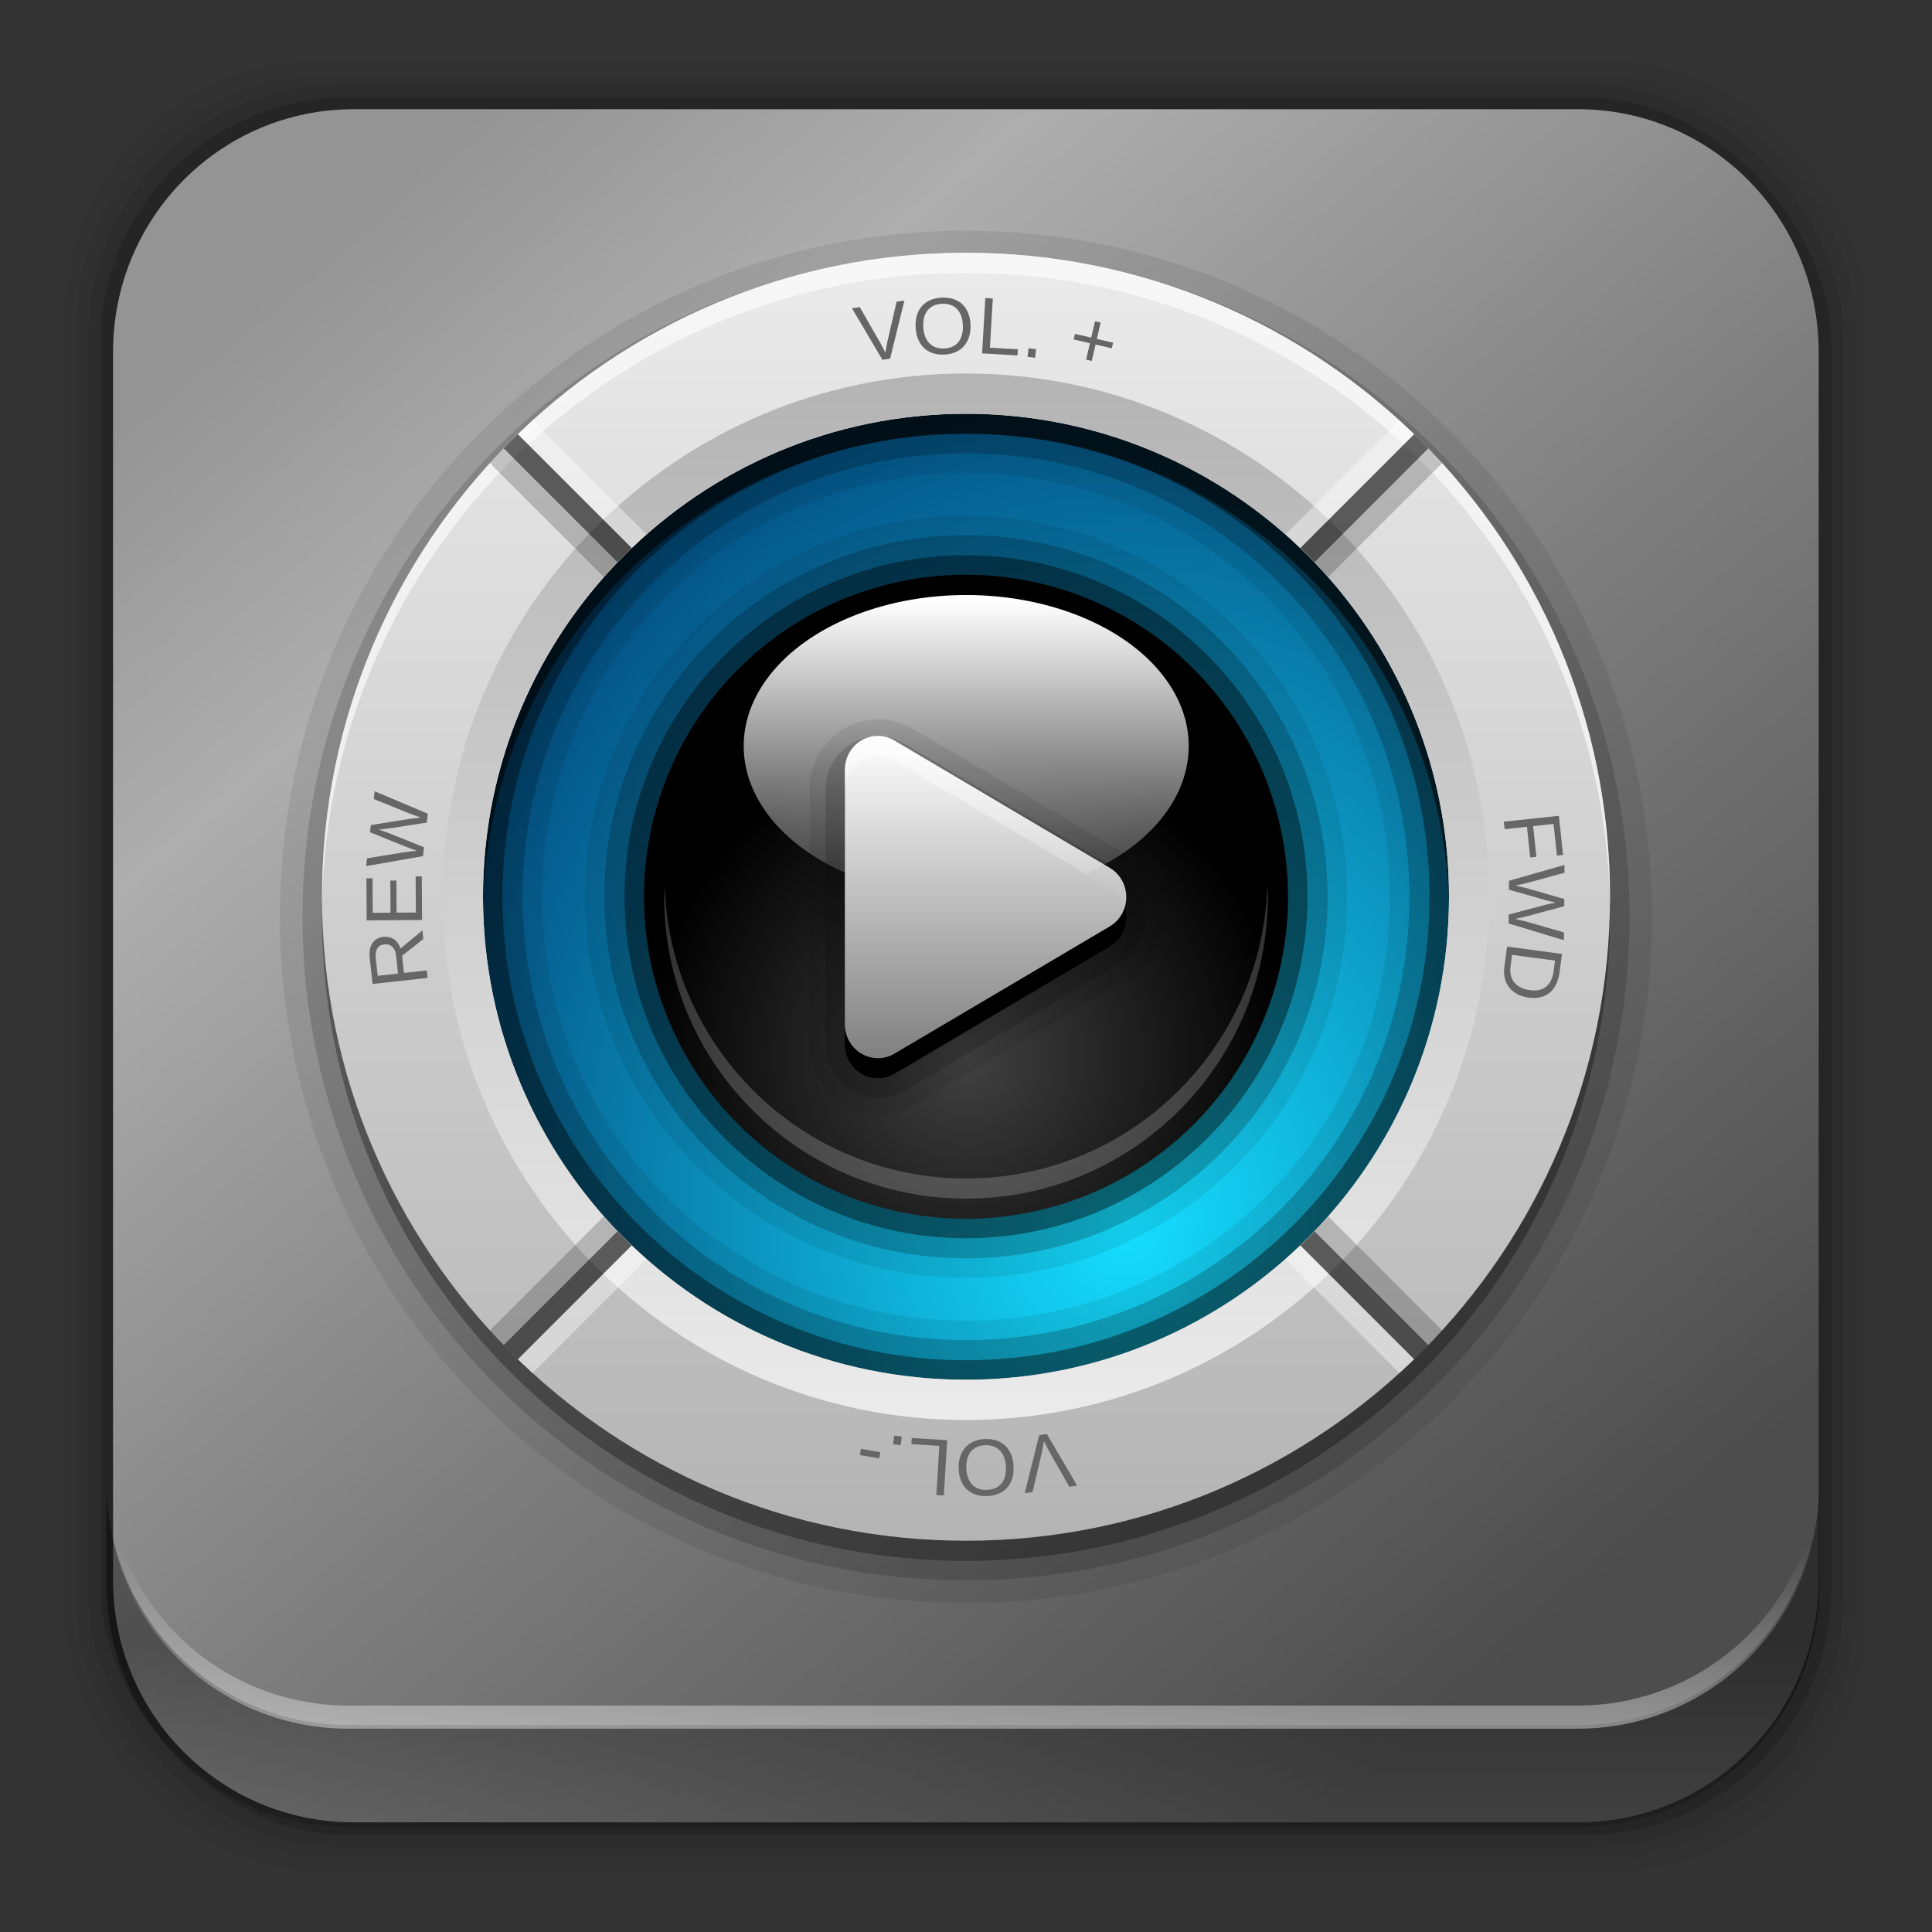 <?xml version="1.0" encoding="UTF-8" standalone="no"?>
<svg
   xmlns:dc="http://purl.org/dc/elements/1.1/"
   xmlns:cc="http://creativecommons.org/ns#"
   xmlns:rdf="http://www.w3.org/1999/02/22-rdf-syntax-ns#"
   xmlns:svg="http://www.w3.org/2000/svg"
   xmlns="http://www.w3.org/2000/svg"
   xmlns:xlink="http://www.w3.org/1999/xlink"
   xmlns:sodipodi="http://sodipodi.sourceforge.net/DTD/sodipodi-0.dtd"
   xmlns:inkscape="http://www.inkscape.org/namespaces/inkscape"
   height="96"
   width="96"
   id="svg2"
   version="1.1"
   inkscape:version="0.91 r13725"
   sodipodi:docname="multimedia-player.svg">
  <rect width="100%" height="100%" fill="#333333" stroke="none"/>
  <sodipodi:namedview
     pagecolor="#ffffff"
     bordercolor="#666666"
     borderopacity="1"
     objecttolerance="10"
     gridtolerance="10"
     guidetolerance="10"
     inkscape:pageopacity="0"
     inkscape:pageshadow="2"
     inkscape:window-width="640"
     inkscape:window-height="480"
     id="namedview184"
     showgrid="false"
     inkscape:zoom="2.4583333"
     inkscape:cx="40.271185"
     inkscape:cy="47.999999"
     inkscape:current-layer="svg2" />
  <defs
     id="defs4">
    <linearGradient
       id="linearGradient4094">
      <stop
         stop-color="#ffffff"
         stop-opacity="1"
         id="stop7" />
      <stop
         stop-color="#ffffff"
         stop-opacity="0"
         offset="1"
         id="stop9" />
    </linearGradient>
    <linearGradient
       id="linearGradient3836">
      <stop
         stop-color="#b4b4b4"
         stop-opacity="1"
         id="stop12" />
      <stop
         stop-color="#ebebeb"
         stop-opacity="1"
         offset="1"
         id="stop14" />
    </linearGradient>
    <linearGradient
       x2="0"
       xlink:href="#linearGradient4094"
       y1="6"
       y2="63.893"
       gradientUnits="userSpaceOnUse"
       id="linearGradient3188" />
    <filter
       x="-0.192"
       y="-0.192"
       height="1.384"
       color-interpolation-filters="sRGB"
       id="filter3794"
       width="1.384">
      <feGaussianBlur
         stdDeviation="5.28"
         id="feGaussianBlur18" />
    </filter>
    <linearGradient
       x2="0"
       xlink:href="#linearGradient4094"
       y1="20.221"
       y2="138.66"
       gradientUnits="userSpaceOnUse"
       id="linearGradient3613" />
    <radialGradient
       cy="90.17"
       r="42"
       xlink:href="#linearGradient4094"
       gradientUnits="userSpaceOnUse"
       id="radialGradient3619"
       cx="48"
       gradientTransform="matrix(1.157 0 0 0.996 -7.551 0.197)" />
    <clipPath
       id="clipPath3613">
      <use
         xlink:href="#SVGCleanerId_0"
         id="use23" />
    </clipPath>
    <linearGradient
       x2="0"
       y1="90"
       y2="5.988"
       gradientUnits="userSpaceOnUse"
       id="linearGradient3617">
      <stop
         stop-color="#191919"
         stop-opacity="1"
         id="stop26" />
      <stop
         stop-color="#3c3c3c"
         stop-opacity="1"
         offset="1"
         id="stop28" />
    </linearGradient>
    <linearGradient
       x2="0"
       y1="92.54"
       y2="7.02"
       gradientUnits="userSpaceOnUse"
       id="ButtonShadow-0"
       gradientTransform="matrix(1.006 0 0 0.994 100 0)">
      <stop
         stop-color="#000000"
         stop-opacity="1"
         id="stop31" />
      <stop
         stop-color="#000000"
         stop-opacity="0.588"
         offset="1"
         id="stop33" />
    </linearGradient>
    <linearGradient
       x2="0"
       xlink:href="#ButtonShadow-0"
       y1="6.132"
       y2="90.24"
       gradientUnits="userSpaceOnUse"
       id="linearGradient3780"
       gradientTransform="matrix(1.024 0 0 1.012 -1.143 -98.07)" />
    <linearGradient
       x2="0"
       xlink:href="#ButtonShadow-0"
       y1="6.132"
       y2="90.24"
       gradientUnits="userSpaceOnUse"
       id="linearGradient3721"
       gradientTransform="matrix(1 0 0 1 0 -97)" />
    <linearGradient
       x1="16"
       x2="80"
       xlink:href="#linearGradient3836"
       gradientUnits="userSpaceOnUse"
       id="linearGradient3842"
       gradientTransform="matrix(0,-1,1,0,0,96)" />
    <radialGradient
       cy="56"
       r="16"
       gradientUnits="userSpaceOnUse"
       id="radialGradient3863"
       cx="48">
      <stop
         stop-color="#414141"
         stop-opacity="1"
         id="stop39" />
      <stop
         stop-color="#000000"
         stop-opacity="1"
         offset="1"
         id="stop41" />
    </radialGradient>
    <linearGradient
       x2="0"
       xlink:href="#linearGradient4094"
       y1="32.608"
       y2="69.906"
       gradientUnits="userSpaceOnUse"
       id="linearGradient3875" />
    <radialGradient
       cy="62.769"
       r="24"
       gradientUnits="userSpaceOnUse"
       id="radialGradient3914"
       cx="55.38"
       gradientTransform="matrix(1.538,0,0,1.846,-29.822,-53.11)">
      <stop
         stop-color="#15deff"
         stop-opacity="1"
         id="stop45" />
      <stop
         stop-color="#014177"
         stop-opacity="1"
         offset="1"
         id="stop47" />
    </radialGradient>
    <linearGradient
       x1="22"
       x2="74"
       xlink:href="#linearGradient3836"
       gradientUnits="userSpaceOnUse"
       id="linearGradient3985"
       gradientTransform="matrix(0,1,-1,0,96,0)" />
    <clipPath
       id="clipPath4014">
      <path
         d="m 16.5,143.118 c 0,68.613 14.327,124.235 32,124.235 17.673,0 32,-55.622 32,-124.235 0,-68.613 -14.327,-124.235 -32,-124.235 -17.673,0 -32,55.622 -32,124.235 z m 8,0 c 0,-51.46 10.745,-93.176 24,-93.176 13.255,0 24,41.717 24,93.176 0,51.46 -10.745,93.176 -24,93.176 -13.255,0 -24,-41.717 -24,-93.176 z"
         inkscape:connector-curvature="0"
         id="path51" />
    </clipPath>
    <linearGradient
       x2="0"
       xlink:href="#linearGradient4094"
       y1="20.366"
       y2="98.87"
       gradientUnits="userSpaceOnUse"
       id="linearGradient4100" />
    <rect
       x="6"
       rx="6"
       y="6"
       height="84"
       id="SVGCleanerId_0"
       width="84" />
    <path
       d="m 64,48 a 16,16 0 1 1 -32,0 16,16 0 1 1 32,0 z"
       stroke-width="2"
       color="#000000"
       fill-opacity="1"
       stroke="none"
       fill-rule="nonzero"
       id="SVGCleanerId_1"
       visibility="visible" />
    <path
       d="M 38.75,20.375 A 4.124,4.124 0 0 0 34.938,24.5 l 0,15.5 0,15.5 a 4.124,4.124 0 0 0 6.188,3.562 l 13.406,-7.75 13.406,-7.75 a 4.124,4.124 0 0 0 0,-7.125 L 54.531,28.688 41.125,20.938 A 4.124,4.124 0 0 0 38.75,20.375 z"
       stroke-width="2"
       color="#000000"
       fill-opacity="1"
       stroke="none"
       fill-rule="nonzero"
       id="SVGCleanerId_2"
       visibility="visible" />
    <rect
       x="48"
       stroke-width="2"
       y="15"
       fill="#000000"
       color="#000000"
       fill-opacity="1"
       stroke="none"
       fill-rule="nonzero"
       height="66"
       id="SVGCleanerId_3"
       visibility="visible"
       opacity="0.6"
       width="1" />
    <rect
       x="49"
       stroke-width="2"
       y="15"
       fill="#000000"
       color="#000000"
       fill-opacity="1"
       stroke="none"
       fill-rule="nonzero"
       height="66"
       id="SVGCleanerId_4"
       opacity="0.2"
       visibility="visible"
       width="1" />
    <rect
       x="47"
       stroke-width="2"
       y="15"
       fill="#ffffff"
       color="#000000"
       fill-opacity="1"
       stroke="none"
       fill-rule="nonzero"
       height="66"
       id="SVGCleanerId_5"
       visibility="visible"
       opacity="0.4"
       width="1" />
    <linearGradient
       id="linearGradient3837">
      <stop
         id="stop7-5"
         stop-opacity="1"
         stop-color="#000000" />
      <stop
         id="stop9-1"
         offset="1"
         stop-opacity="0"
         stop-color="#000000" />
    </linearGradient>
    <linearGradient
       gradientTransform="matrix(1 0 0 1 -110 0)"
       id="linearGradient3188-5"
       gradientUnits="userSpaceOnUse"
       y2="63.893"
       y1="6"
       xlink:href="#linearGradient4094"
       x2="0" />
    <radialGradient
       gradientTransform="matrix(1.157 0 0 0.996 -117.55 0.197)"
       cx="48"
       id="radialGradient3619-0"
       gradientUnits="userSpaceOnUse"
       xlink:href="#linearGradient4094"
       r="42"
       cy="90.17" />
    <linearGradient
       gradientTransform="matrix(1.141,0,0,1.141,-132.245,-0.469)"
       id="linearGradient3650"
       gradientUnits="userSpaceOnUse"
       y2="5.988"
       y1="90"
       x2="0">
      <stop
         id="stop19"
         stop-opacity="1"
         stop-color="#c8c4b7" />
      <stop
         id="stop21"
         offset="1"
         stop-opacity="1"
         stop-color="#e3e2db" />
    </linearGradient>
    <radialGradient
       gradientTransform="matrix(1 0 0 1 -110 10)"
       cx="48"
       id="radialGradient3666"
       gradientUnits="userSpaceOnUse"
       xlink:href="#linearGradient4094"
       r="42"
       cy="88" />
    <linearGradient
       id="linearGradient3727"
       gradientUnits="userSpaceOnUse"
       y2="42"
       y1="14"
       x2="0">
      <stop
         id="stop25"
         stop-opacity="1"
         stop-color="#949494" />
      <stop
         id="stop27"
         offset="0.195"
         stop-opacity="1"
         stop-color="#aeaeae" />
      <stop
         id="stop29"
         offset="0.534"
         stop-opacity="1"
         stop-color="#828282" />
      <stop
         id="stop31-8"
         offset="1"
         stop-opacity="1"
         stop-color="#4d4d4d" />
    </linearGradient>
    <linearGradient
       id="linearGradient3742"
       gradientUnits="userSpaceOnUse"
       spreadMethod="reflect"
       x2="48"
       x1="41.844">
      <stop
         id="stop34"
         stop-opacity="1"
         stop-color="#000000" />
      <stop
         id="stop36"
         offset="0.5"
         stop-opacity="0.163"
         stop-color="#000000" />
      <stop
         id="stop38"
         offset="1"
         stop-opacity="0"
         stop-color="#000000" />
    </linearGradient>
    <radialGradient
       gradientTransform="matrix(1.141,0,0,0.114,-6.758,41.227)"
       cx="48"
       id="radialGradient3791"
       gradientUnits="userSpaceOnUse"
       xlink:href="#linearGradient4094"
       r="5"
       cy="19.5" />
    <radialGradient
       gradientTransform="matrix(1.141,0,0,0.114,-6.758,37.804)"
       cx="48"
       id="radialGradient3807"
       gradientUnits="userSpaceOnUse"
       xlink:href="#linearGradient4094"
       r="5"
       cy="19.5" />
    <radialGradient
       gradientTransform="matrix(1.141,0,0,0.114,-6.758,34.382)"
       cx="48"
       id="radialGradient3811"
       gradientUnits="userSpaceOnUse"
       xlink:href="#linearGradient4094"
       r="5"
       cy="19.5" />
    <radialGradient
       gradientTransform="matrix(1.141,0,0,0.114,-6.758,30.96)"
       cx="48"
       id="radialGradient3815"
       gradientUnits="userSpaceOnUse"
       xlink:href="#linearGradient4094"
       r="5"
       cy="19.5" />
    <radialGradient
       gradientTransform="matrix(1.141,0,0,0.114,-6.758,27.537)"
       cx="48"
       id="radialGradient3819"
       gradientUnits="userSpaceOnUse"
       xlink:href="#linearGradient4094"
       r="5"
       cy="19.5" />
    <radialGradient
       gradientTransform="matrix(1.141,0,0,0.114,-6.758,24.115)"
       cx="48"
       id="radialGradient3823"
       gradientUnits="userSpaceOnUse"
       xlink:href="#linearGradient4094"
       r="5"
       cy="19.5" />
    <radialGradient
       gradientTransform="matrix(1.141,0,0,0.114,-6.758,20.693)"
       cx="48"
       id="radialGradient3827"
       gradientUnits="userSpaceOnUse"
       xlink:href="#linearGradient4094"
       r="5"
       cy="19.5" />
    <radialGradient
       gradientTransform="matrix(1.141,0,0,0.114,-6.758,17.27)"
       cx="48"
       id="radialGradient3831"
       gradientUnits="userSpaceOnUse"
       xlink:href="#linearGradient4094"
       r="5"
       cy="19.5" />
    <radialGradient
       gradientTransform="matrix(1.141,0,0,0.114,-6.758,38.033)"
       cx="48"
       id="radialGradient3843"
       gradientUnits="userSpaceOnUse"
       xlink:href="#linearGradient3837"
       r="5"
       cy="37.5" />
    <radialGradient
       gradientTransform="matrix(1.141,0,0,0.114,-6.758,34.61)"
       cx="48"
       id="radialGradient3847"
       gradientUnits="userSpaceOnUse"
       xlink:href="#linearGradient3837"
       r="5"
       cy="37.5" />
    <radialGradient
       gradientTransform="matrix(1.141,0,0,0.114,-6.758,31.188)"
       cx="48"
       id="radialGradient3851"
       gradientUnits="userSpaceOnUse"
       xlink:href="#linearGradient3837"
       r="5"
       cy="37.5" />
    <radialGradient
       gradientTransform="matrix(1.141,0,0,0.114,-6.758,27.765)"
       cx="48"
       id="radialGradient3855"
       gradientUnits="userSpaceOnUse"
       xlink:href="#linearGradient3837"
       r="5"
       cy="37.5" />
    <radialGradient
       gradientTransform="matrix(1.141,0,0,0.114,-6.758,24.343)"
       cx="48"
       id="radialGradient3859"
       gradientUnits="userSpaceOnUse"
       xlink:href="#linearGradient3837"
       r="5"
       cy="37.5" />
    <radialGradient
       gradientTransform="matrix(1.141,0,0,0.114,-6.758,20.921)"
       cx="48"
       id="radialGradient3863-2"
       gradientUnits="userSpaceOnUse"
       xlink:href="#linearGradient3837"
       r="5"
       cy="37.5" />
    <radialGradient
       gradientTransform="matrix(1.141,0,0,0.114,-6.758,17.498)"
       cx="48"
       id="radialGradient3867"
       gradientUnits="userSpaceOnUse"
       xlink:href="#linearGradient3837"
       r="5"
       cy="37.5" />
    <radialGradient
       gradientTransform="matrix(1.141,0,0,0.114,-6.758,14.076)"
       cx="48"
       id="radialGradient3871"
       gradientUnits="userSpaceOnUse"
       xlink:href="#linearGradient3837"
       r="5"
       cy="37.5" />
    <linearGradient
       gradientTransform="matrix(1.141,0,0,1.141,-6.758,-0.469)"
       id="linearGradient3895"
       gradientUnits="userSpaceOnUse"
       y2="48"
       y1="8"
       x2="0">
      <stop
         id="stop57"
         stop-opacity="1"
         stop-color="#a49e89" />
      <stop
         id="stop59"
         offset="1"
         stop-opacity="1"
         stop-color="#ffffff" />
    </linearGradient>
    <filter
       width="1.092"
       id="filter3903"
       color-interpolation-filters="sRGB"
       height="2.364"
       y="-0.682"
       x="-0.046">
      <feGaussianBlur
         id="feGaussianBlur62"
         stdDeviation="1.42" />
    </filter>
    <linearGradient
       id="linearGradient3688">
      <stop
         id="stop65"
         stop-opacity="1"
         stop-color="#333333" />
      <stop
         id="stop67"
         offset="1"
         stop-opacity="1"
         stop-color="#595959" />
    </linearGradient>
    <linearGradient
       gradientTransform="matrix(1.141,0,0,1.141,-6.758,-0.469)"
       id="linearGradient3982"
       gradientUnits="userSpaceOnUse"
       y2="8"
       y1="88"
       xlink:href="#linearGradient3688"
       x2="0" />
    <linearGradient
       gradientTransform="matrix(1.141,0,0,1.141,-6.758,-0.469)"
       id="linearGradient3790"
       gradientUnits="userSpaceOnUse"
       y2="64"
       y1="8"
       xlink:href="#linearGradient4094"
       x2="0" />
    <radialGradient
       gradientTransform="matrix(1.074,0,0,3.221,-5.382,-146.159)"
       cx="7.218"
       id="radialGradient3996-1"
       gradientUnits="userSpaceOnUse"
       xlink:href="#linearGradient3837"
       r="17"
       cy="76.4" />
    <radialGradient
       gradientTransform="matrix(-1.611,0,0,5.368,144.1,-244.678)"
       cx="93.67"
       id="radialGradient3994-8"
       gradientUnits="userSpaceOnUse"
       xlink:href="#linearGradient3837"
       r="17"
       cy="64.19" />
    <radialGradient
       gradientTransform="matrix(-1.074,0,0,3.221,61.92,-125.82)"
       cx="7.218"
       id="radialGradient3988-6"
       gradientUnits="userSpaceOnUse"
       xlink:href="#linearGradient3837"
       r="17"
       cy="76.4" />
    <radialGradient
       gradientTransform="matrix(1.611,0,0,5.368,-48.1,-244.678)"
       cx="93.67"
       id="radialGradient3023"
       gradientUnits="userSpaceOnUse"
       xlink:href="#linearGradient3837"
       r="17"
       cy="64.19" />
    <linearGradient
       gradientTransform="matrix(1.006 0 0 0.994 100 0)"
       id="ButtonShadow-0-1"
       gradientUnits="userSpaceOnUse"
       y2="7.02"
       y1="92.54"
       x2="0">
      <stop
         id="stop76"
         stop-opacity="1"
         stop-color="#000000" />
      <stop
         id="stop78"
         offset="1"
         stop-opacity="0.588"
         stop-color="#000000" />
    </linearGradient>
    <linearGradient
       gradientTransform="matrix(1.024 0 0 1.012 -1.143 -98.07)"
       id="linearGradient3780-0"
       gradientUnits="userSpaceOnUse"
       y2="90.24"
       y1="6.132"
       xlink:href="#ButtonShadow-0-1"
       x2="0" />
    <linearGradient
       gradientTransform="matrix(1.141,0,0,1.141,-6.758,0.672)"
       id="linearGradient3055"
       gradientUnits="userSpaceOnUse"
       y2="5.988"
       y1="90"
       xlink:href="#ButtonShadow-0-1"
       x2="0" />
    <linearGradient
       gradientTransform="matrix(-1.141,0,0,1.141,102.758,-0.469)"
       id="linearGradient3961"
       gradientUnits="userSpaceOnUse"
       y2="8"
       y1="88"
       xlink:href="#linearGradient3688"
       x2="0" />
    <path
       id="SVGCleanerId_0-9"
       stroke="none"
       fill-opacity="1"
       d="m 48,13.844 c -3.439,0 -6.156,2.717 -6.156,6.156 l 0,16 c 0,3.439 2.717,6.156 6.156,6.156 3.439,0 6.156,-2.717 6.156,-6.156 l 0,-16 c 0,-3.439 -2.717,-6.156 -6.156,-6.156 z" />
    <linearGradient
       x2="0"
       y1="92.54"
       y2="7.02"
       gradientUnits="userSpaceOnUse"
       id="ButtonShadow"
       gradientTransform="matrix(1.006 0 0 0.994 0 0)">
      <stop
         stop-color="#000000"
         stop-opacity="1"
         id="stop12-5" />
      <stop
         stop-color="#000000"
         stop-opacity="0.588"
         offset="1"
         id="stop14-0" />
    </linearGradient>
    <linearGradient
       x2="0"
       xlink:href="#linearGradient4094"
       y1="6"
       y2="63.893"
       gradientUnits="userSpaceOnUse"
       id="linearGradient3188-8" />
    <radialGradient
       cy="90.17"
       r="42"
       xlink:href="#linearGradient4094"
       gradientUnits="userSpaceOnUse"
       id="radialGradient3619-9"
       cx="48"
       gradientTransform="matrix(1.157 0 0 0.996 -7.551 0.197)" />
    <linearGradient
       x2="0"
       y1="8"
       y2="88"
       gradientUnits="userSpaceOnUse"
       id="linearGradient3761"
       gradientTransform="matrix(0 -1 1 0 0 0)">
      <stop
         stop-color="#666666"
         stop-opacity="1"
         id="stop19-9" />
      <stop
         stop-color="#e6e6e6"
         stop-opacity="1"
         offset="0.25"
         id="stop21-2" />
      <stop
         stop-color="#808080"
         stop-opacity="1"
         offset="0.513"
         id="stop23" />
      <stop
         stop-color="#474747"
         stop-opacity="1"
         offset="1"
         id="stop25-0" />
    </linearGradient>
    <linearGradient
       x1="32"
       x2="64"
       gradientUnits="userSpaceOnUse"
       id="linearGradient3777">
      <stop
         stop-color="#d9d9d9"
         stop-opacity="1"
         id="stop28-0" />
      <stop
         stop-color="#c6c6c6"
         stop-opacity="1"
         offset="0.25"
         id="stop30" />
      <stop
         stop-color="#696969"
         stop-opacity="1"
         offset="1"
         id="stop32" />
    </linearGradient>
    <linearGradient
       x2="0"
       xlink:href="#linearGradient4094"
       y1="6"
       y2="120.02"
       gradientUnits="userSpaceOnUse"
       id="linearGradient3839"
       gradientTransform="matrix(1 0 0 1 -2 0)" />
    <linearGradient
       x2="0"
       xlink:href="#linearGradient4094"
       y1="6"
       y2="72.02"
       gradientUnits="userSpaceOnUse"
       id="linearGradient3843"
       gradientTransform="matrix(0.571 0 0 1 50.857 0)" />
    <linearGradient
       x2="0"
       xlink:href="#linearGradient4094"
       y1="6"
       y2="72.02"
       gradientUnits="userSpaceOnUse"
       id="linearGradient3873"
       gradientTransform="matrix(0.238 0 0 1 47.19 -96)" />
    <linearGradient
       x1="6"
       x2="32.02"
       gradientUnits="userSpaceOnUse"
       id="linearGradient3897"
       gradientTransform="matrix(-1 0 0 1 96 0)">
      <stop
         stop-color="#225500"
         stop-opacity="1"
         id="stop38-6" />
      <stop
         stop-color="#225500"
         stop-opacity="0"
         offset="1"
         id="stop40" />
    </linearGradient>
    <radialGradient
       cy="90.2"
       r="42"
       gradientUnits="userSpaceOnUse"
       id="radialGradient3901"
       cx="48"
       gradientTransform="matrix(1.333 0 0 0.952 -16 -5.905)">
      <stop
         stop-color="#88ff02"
         stop-opacity="1"
         id="stop43" />
      <stop
         stop-color="#1f8000"
         stop-opacity="1"
         offset="1"
         id="stop45-5" />
    </radialGradient>
    <linearGradient
       x1="-90"
       x2="-6"
       gradientUnits="userSpaceOnUse"
       id="linearGradient3925"
       gradientTransform="matrix(1 0 0 -1 96 96)">
      <stop
         stop-color="#ffffff"
         stop-opacity="0.481"
         id="stop48" />
      <stop
         stop-color="#ffffff"
         stop-opacity="0.124"
         offset="1"
         id="stop50" />
    </linearGradient>
    <linearGradient
       x2="0"
       xlink:href="#ButtonShadow"
       y1="92.54"
       y2="7.02"
       gradientUnits="userSpaceOnUse"
       id="linearGradient3938"
       gradientTransform="matrix(1.006 0 0 0.994 0 0)" />
    <linearGradient
       x1="64"
       x2="82.84"
       xlink:href="#linearGradient4094"
       gradientUnits="userSpaceOnUse"
       id="linearGradient3976"
       gradientTransform="matrix(1 0 0 1 4 0)" />
    <linearGradient
       x2="0"
       xlink:href="#ButtonShadow"
       y1="91"
       y2="3.307"
       gradientUnits="userSpaceOnUse"
       id="linearGradient3794" />
    <linearGradient
       gradientTransform="matrix(1.073,0,0,1.042,-5.127,-2.459)"
       id="linearGradient251977"
       gradientUnits="userSpaceOnUse"
       y2="5.988"
       y1="90"
       x2="0">
      <stop
         id="stop3143"
         stop-color="#1d5282" />
      <stop
         id="stop3145"
         offset="1"
         stop-color="#568ec2" />
    </linearGradient>
    <clipPath
       id="clipPath4536"
       clipPathUnits="userSpaceOnUse">
      <path
         id="path4538"
         d="m -158.139,13.231 c -5.822,0 -10.492,4.729 -10.492,10.574 l 1.7e-4,53.499 c 0,5.845 4.669,10.546 10.492,10.546 l 53.307,0 c 5.822,0 10.492,-4.701 10.492,-10.546 l 0,-53.499 c 0,-5.845 -4.67,-10.574 -10.492,-10.574 l -53.307,1.76e-4 z"
         inkscape:connector-curvature="0"
         style="opacity:0.5;fill:url(#linearGradient4540)" />
    </clipPath>
    <linearGradient
       y2="5.988"
       x2="0"
       y1="90"
       gradientTransform="matrix(0.94,0,0,0.913,-178.192,6.337)"
       gradientUnits="userSpaceOnUse"
       id="linearGradient4540"
       xlink:href="#linearGradient251977"
       inkscape:collect="always" />
    <linearGradient
       gradientUnits="userSpaceOnUse"
       y2="2.993"
       y1="84.03"
       x2="0"
       id="linearGradient6400"
       gradientTransform="translate(-0.163,0.02)">
      <stop
         id="stop4836"
         offset="0"
         stop-color="#ccc" />
      <stop
         id="stop4838"
         offset="1"
         stop-color="#dae0de" />
    </linearGradient>
    <linearGradient
       x1="80.71"
       gradientUnits="userSpaceOnUse"
       x2="19.942"
       id="linearGradient3733">
      <stop
         id="stop4841"
         offset="0"
         stop-color="#fff" />
      <stop
         id="stop4843"
         offset="1"
         stop-opacity="0"
         stop-color="#fff" />
    </linearGradient>
    <filter
       height="1.302"
       x="-.044"
       y="-.151"
       width="1.089"
       color-interpolation-filters="sRGB"
       id="filter3780">
      <feGaussianBlur
         id="feGaussianBlur4846"
         stdDeviation="1.153" />
    </filter>
    <filter
       height="1.091"
       x="-.152"
       y="-.045"
       width="1.304"
       color-interpolation-filters="sRGB"
       id="filter3776">
      <feGaussianBlur
         id="feGaussianBlur4849"
         stdDeviation="1.153" />
    </filter>
    <radialGradient
       r="35.938"
       gradientTransform="matrix(-0.002,-1.057,1.386,0,10.224,1077.8)"
       cx="56.07"
       cy="-15.871"
       gradientUnits="userSpaceOnUse"
       id="radialGradient4635">
      <stop
         id="stop4852"
         offset="0"
         stop-color="#4490e6" />
      <stop
         id="stop4854"
         offset="1"
         stop-color="#103d8f" />
    </radialGradient>
    <clipPath
       clipPathUnits="userSpaceOnUse"
       id="clipPath4637">
      <rect
         id="rect4857"
         height="56"
         width="69.68"
         rx="7.163"
         x="-46.872"
         y="971.67" />
    </clipPath>
    <path
       d="m48.808 61.281 44.058 4.55v-9.1l-44.058 4.55z"
       id="SVGCleanerId_0-2" />
    <path
       d="m89.91 52.101 19.667 9.144-19.667 9.144c3.142-5.399 3.124-12.785 0-18.288z"
       stroke-width=".625"
       stroke-linejoin="round"
       id="SVGCleanerId_1-0" />
    <path
       d="m47.289 61.281 45.577 4.55v-9.1l-45.577 4.55z"
       id="SVGCleanerId_2-2" />
    <linearGradient
       inkscape:collect="always"
       xlink:href="#linearGradient3727"
       id="linearGradient5009"
       x1="20.262"
       y1="8.531"
       x2="79.792"
       y2="78.497"
       gradientUnits="userSpaceOnUse" />
    <linearGradient
       inkscape:collect="always"
       xlink:href="#linearGradient3837"
       id="linearGradient14237"
       x1="50.708"
       y1="81.682"
       x2="50.708"
       y2="96.54"
       gradientUnits="userSpaceOnUse" />
    <linearGradient
       inkscape:collect="always"
       xlink:href="#linearGradient4094"
       id="linearGradient14245"
       x1="49.877"
       y1="87.938"
       x2="49.877"
       y2="76.72"
       gradientUnits="userSpaceOnUse" />
  </defs>
  <rect
     style="fill-opacity:0.02"
     rx="12.724"
     height="89.98"
     width="89.62"
     y="3.01"
     x="3.19"
     id="rect4864" />
  <rect
     style="fill-opacity:0.039"
     rx="12.552"
     height="88.76"
     width="88.41"
     y="3.62"
     x="3.796"
     id="rect4866" />
  <rect
     style="fill-opacity:0.078"
     rx="12.38"
     height="87.55"
     width="87.2"
     y="4.23"
     x="4.401"
     id="rect4868" />
  <rect
     style="fill-opacity:0.157"
     rx="12.208"
     height="86.33"
     width="85.991"
     y="4.84"
     x="5.007"
     id="rect4870" />
  <path
     style="fill:url(#linearGradient5009);fill-opacity:1"
     inkscape:connector-curvature="0"
     d="m 17.587,5.426 c -6.642,0 -11.969,5.395 -11.969,12.063 l 2e-4,61.031 c 0,6.668 5.327,12.031 11.969,12.031 l 60.812,0 c 6.642,0 11.969,-5.363 11.969,-12.031 l 0,-61.031 c 0,-6.668 -5.327,-12.063 -11.969,-12.063 l -60.812,2e-4 z"
     id="path4872" />
  <g
     id="g4621"
     transform="translate(0,-3.441)">
    <path
       id="path72"
       transform="translate(0,1)"
       visibility="visible"
       display="inline"
       d="M 48,15.031 C 29.802,15.031 15.031,29.802 15.031,48 15.031,66.198 29.802,80.969 48,80.969 66.198,80.969 80.969,66.198 80.969,48 80.969,29.802 66.198,15.031 48,15.031 Z"
       inkscape:connector-curvature="0"
       style="color:black;display:inline;visibility:visible;opacity:0.15;fill:black;fill-opacity:1;fill-rule:nonzero;stroke:none;stroke-width:2" />
    <path
       id="path76"
       transform="translate(0,1)"
       visibility="visible"
       display="inline"
       d="M 48,13.906 C 29.197,13.906 13.906,29.197 13.906,48 13.906,66.803 29.197,82.094 48,82.094 66.803,82.094 82.094,66.803 82.094,48 82.094,29.197 66.803,13.906 48,13.906 Z"
       inkscape:connector-curvature="0"
       style="color:black;display:inline;visibility:visible;opacity:0.08;fill:black;fill-opacity:1;fill-rule:nonzero;stroke:none;stroke-width:2" />
    <path
       id="path80"
       transform="translate(0,1)"
       visibility="visible"
       display="inline"
       d="m 80,48 a 32,32 0 1 1 -64,0 32,32 0 1 1 64,0 z"
       inkscape:connector-curvature="0"
       style="color:black;display:inline;visibility:visible;opacity:0.3;fill:black;fill-opacity:1;fill-rule:nonzero;stroke:none;stroke-width:2" />
    <g
       id="g84"
       display="inline"
       style="display:inline">
      <path
         id="path86"
         transform="matrix(1.083,0,0,1.083,-4,-4)"
         visibility="visible"
         d="m 72,48 a 24,24 0 1 1 -48,0 24,24 0 1 1 48,0 z"
         style="color:black;visibility:visible;fill:url(#radialGradient3914);fill-opacity:1;fill-rule:nonzero;stroke:none;stroke-width:2"
         inkscape:connector-curvature="0" />
      <path
         id="path88"
         visibility="visible"
         d="M 48.281,17.031 C 31.201,17.031 17.312,30.919 17.312,48 c 0,17.081 13.888,30.969 30.969,30.969 C 65.362,78.969 79.25,65.081 79.25,48 79.25,30.919 65.362,17.031 48.281,17.031 Z M 48,26.938 C 59.658,26.938 69.062,36.342 69.062,48 69.062,59.658 59.658,69.062 48,69.062 36.342,69.062 26.938,59.658 26.938,48 26.938,36.342 36.342,26.938 48,26.938 Z m 0,2.125 C 37.561,29.062 29.062,37.561 29.062,48 29.062,58.439 37.561,66.938 48,66.938 58.439,66.938 66.938,58.439 66.938,48 66.938,37.561 58.439,29.062 48,29.062 Z"
         inkscape:connector-curvature="0"
         style="color:black;visibility:visible;opacity:0.08;fill:black;fill-opacity:1;fill-rule:nonzero;stroke:none;stroke-width:2" />
      <path
         id="path90"
         visibility="visible"
         d="m 48.281,18 c -16.55,0 -30,13.45 -30,30 0,16.55 13.45,30 30,30 16.55,0 30,-13.45 30,-30 0,-16.55 -13.45,-30 -30,-30 z M 48,25.969 C 60.185,25.969 70.031,35.815 70.031,48 70.031,60.185 60.185,70.031 48,70.031 35.815,70.031 25.969,60.185 25.969,48 25.969,35.815 35.815,25.969 48,25.969 Z m 0,4.062 c -9.907,0 -17.969,8.061 -17.969,17.969 0,9.907 8.061,17.969 17.969,17.969 9.907,0 17.969,-8.061 17.969,-17.969 0,-9.907 -8.061,-17.969 -17.969,-17.969 z"
         inkscape:connector-curvature="0"
         style="color:black;visibility:visible;opacity:0.2;fill:black;fill-opacity:1;fill-rule:nonzero;stroke:none;stroke-width:2" />
      <path
         id="path92"
         visibility="visible"
         d="m 48.281,19 c -16.009,0 -29,12.991 -29,29 0,16.009 12.991,29 29,29 16.009,0 29,-12.991 29,-29 0,-16.009 -12.991,-29 -29,-29 z M 48,24.969 C 60.725,24.969 71.031,35.275 71.031,48 71.031,60.725 60.725,71.031 48,71.031 35.275,71.031 24.969,60.725 24.969,48 24.969,35.275 35.275,24.969 48,24.969 Z m 0,6.062 c -9.366,0 -16.969,7.603 -16.969,16.969 0,9.366 7.603,16.969 16.969,16.969 9.366,0 16.969,-7.603 16.969,-16.969 0,-9.366 -7.603,-16.969 -16.969,-16.969 z"
         inkscape:connector-curvature="0"
         style="color:black;visibility:visible;opacity:0.4;fill:black;fill-opacity:1;fill-rule:nonzero;stroke:none;stroke-width:2" />
      <path
         id="path94"
         inkscape:connector-curvature="0"
         visibility="visible"
         d="m 48,24 c -13.255,0 -24,10.745 -24,24 0,0.166 -0.003,0.335 0,0.5 C 24.264,35.474 34.911,25 48,25 61.089,25 71.736,35.474 72,48.5 72.003,48.335 72,48.166 72,48 72,34.745 61.255,24 48,24 Z"
         style="color:black;visibility:visible;opacity:0.6;fill:black;fill-opacity:1;fill-rule:nonzero;stroke:none;stroke-width:2" />
    </g>
    <g
       id="g96"
       display="inline"
       style="display:inline">
      <path
         id="path98"
         inkscape:connector-curvature="0"
         visibility="visible"
         d="M 16,48 C 16,65.673 30.327,80 48,80 65.673,80 80,65.673 80,48 80,30.327 65.673,16 48,16 30.327,16 16,30.327 16,48 Z m 8,0 C 24,34.745 34.745,24 48,24 61.255,24 72,34.745 72,48 72,61.255 61.255,72 48,72 34.745,72 24,61.255 24,48 Z"
         style="color:black;visibility:visible;fill:url(#linearGradient3842);fill-opacity:1;fill-rule:nonzero;stroke:none;stroke-width:2" />
      <use
         id="use100"
         xlink:href="#SVGCleanerId_1"
         style="fill:url(#radialGradient3863)"
         x="0"
         y="0"
         width="100%"
         height="100%" />
      <use
         id="use102"
         transform="matrix(0.691,0,0,0.469,14.843,18)"
         xlink:href="#SVGCleanerId_1"
         style="opacity:0.6;fill:url(#linearGradient3875)"
         x="0"
         y="0"
         width="100%"
         height="100%" />
      <path
         id="path104"
         inkscape:connector-curvature="0"
         visibility="visible"
         d="M 33.031,47.5 C 33.026,47.668 33,47.831 33,48 c 0,8.284 6.716,15 15,15 8.284,0 15,-6.716 15,-15 0,-0.169 -0.026,-0.332 -0.031,-0.5 C 62.702,55.55 56.115,62 48,62 39.885,62 33.298,55.55 33.031,47.5 Z"
         style="color:black;visibility:visible;opacity:0.2;fill:white;fill-opacity:1;fill-rule:nonzero;stroke:none;stroke-width:2" />
      <path
         id="path106"
         inkscape:connector-curvature="0"
         visibility="visible"
         d="m 43.386,39.195 c -1.811,0.099 -3.312,1.857 -3.158,3.703 -0.002,4.229 0.004,8.457 -0.003,12.686 0.106,1.61 1.403,3.038 2.987,3.203 1.378,0.247 2.518,-0.673 3.65,-1.312 3.07,-1.819 6.169,-3.622 9.22,-5.452 1.456,-0.827 2.119,-2.803 1.436,-4.357 C 57.011,46.257 55.567,45.716 54.41,44.986 51.346,43.19 48.299,41.357 45.223,39.584 44.655,39.302 44.027,39.114 43.386,39.195 Z"
         style="color:black;visibility:visible;opacity:0.08;fill:black;fill-opacity:1;fill-rule:nonzero;stroke:none;stroke-width:2" />
      <path
         id="path108"
         transform="matrix(0.399,0,0,0.408,28.04,32.698)"
         visibility="visible"
         d="m 38.562,17.969 c -0.053,0.004 -0.541,0.053 -0.594,0.062 -0.053,0.009 -0.542,0.142 -0.594,0.156 -0.052,0.014 -0.544,0.169 -0.594,0.188 -0.05,0.019 -0.514,0.195 -0.562,0.219 -0.048,0.023 -0.485,0.285 -0.531,0.312 -0.046,0.028 -0.457,0.312 -0.5,0.344 -0.043,0.032 -0.46,0.339 -0.5,0.375 -0.04,0.036 -0.401,0.398 -0.438,0.438 -0.036,0.039 -0.343,0.426 -0.375,0.469 -0.032,0.043 -0.315,0.455 -0.344,0.5 -0.028,0.045 -0.289,0.483 -0.312,0.531 -0.024,0.048 -0.231,0.513 -0.25,0.562 -0.019,0.05 -0.173,0.511 -0.188,0.562 -0.015,0.051 -0.146,0.541 -0.156,0.594 -0.01,0.053 -0.058,0.572 -0.062,0.625 -0.005,0.053 -0.031,0.54 -0.031,0.594 l 0,15.5 0,15.5 c 1.37e-4,0.075 0.053,0.77 0.062,0.844 0.01,0.074 0.137,0.772 0.156,0.844 0.019,0.072 0.253,0.744 0.281,0.812 0.029,0.069 0.338,0.717 0.375,0.781 0.037,0.065 0.423,0.628 0.469,0.688 0.046,0.059 0.51,0.603 0.562,0.656 0.053,0.053 0.597,0.517 0.656,0.562 0.059,0.045 0.654,0.431 0.719,0.469 0.065,0.037 0.681,0.346 0.75,0.375 0.069,0.029 0.74,0.262 0.812,0.281 0.072,0.019 0.77,0.147 0.844,0.156 0.074,0.01 0.769,0.063 0.844,0.062 0.075,-6.5e-5 0.77,-0.053 0.844,-0.062 0.074,-0.01 0.772,-0.137 0.844,-0.156 0.072,-0.019 0.743,-0.253 0.812,-0.281 0.069,-0.029 0.717,-0.338 0.781,-0.375 l 13.406,-7.75 13.406,-7.75 c 0.064,-0.037 0.629,-0.454 0.688,-0.5 0.059,-0.046 0.604,-0.51 0.656,-0.562 0.052,-0.053 0.517,-0.566 0.562,-0.625 0.045,-0.059 0.432,-0.654 0.469,-0.719 0.037,-0.065 0.347,-0.681 0.375,-0.75 0.028,-0.069 0.262,-0.741 0.281,-0.812 0.019,-0.072 0.147,-0.77 0.156,-0.844 0.01,-0.074 0.062,-0.769 0.062,-0.844 0,-0.074 -0.053,-0.77 -0.062,-0.844 -0.01,-0.074 -0.137,-0.772 -0.156,-0.844 -0.019,-0.072 -0.253,-0.744 -0.281,-0.812 -0.028,-0.069 -0.338,-0.685 -0.375,-0.75 -0.037,-0.065 -0.424,-0.66 -0.469,-0.719 -0.045,-0.059 -0.51,-0.572 -0.562,-0.625 -0.052,-0.053 -0.597,-0.517 -0.656,-0.562 -0.059,-0.046 -0.623,-0.462 -0.688,-0.5 l -13.406,-7.75 -13.406,-7.75 0,0.031 c -0.074,-0.044 -0.795,-0.405 -0.875,-0.438 -0.08,-0.032 -0.854,-0.293 -0.938,-0.312 -0.083,-0.02 -0.883,-0.149 -0.969,-0.156 -0.086,-0.007 -0.883,-0.006 -0.969,0 a 2.41,2.41 0 0 0 -0.031,0 z"
         inkscape:connector-curvature="0"
         style="color:black;visibility:visible;opacity:0.15;fill:black;fill-opacity:1;fill-rule:nonzero;stroke:none;stroke-width:2" />
      <use
         id="use110"
         transform="matrix(0.399,0,0,0.408,28.04,32.698)"
         xlink:href="#SVGCleanerId_2"
         style="opacity:0.3;fill:black"
         x="0"
         y="0"
         width="100%"
         height="100%" />
      <use
         id="use112"
         transform="matrix(0.399,0,0,0.408,28.04,31.698)"
         xlink:href="#SVGCleanerId_2"
         style="fill:url(#linearGradient4100)"
         x="0"
         y="0"
         width="100%"
         height="100%" />
      <path
         id="path114"
         inkscape:connector-curvature="0"
         visibility="visible"
         d="m 48,16 c -17.673,0 -32,14.327 -32,32 0,0.167 -0.003,0.334 0,0.5 C 16.267,31.057 30.494,17 48,17 65.506,17 79.733,31.057 80,48.5 80.003,48.334 80,48.167 80,48 80,30.327 65.673,16 48,16 Z"
         style="color:black;visibility:visible;opacity:0.6;fill:white;fill-opacity:1;fill-rule:nonzero;stroke:none;stroke-width:2" />
      <path
         id="path116"
         inkscape:connector-curvature="0"
         visibility="visible"
         d="M 74,48 C 74,33.641 62.359,22 48,22 33.641,22 22,33.641 22,48 22,62.359 33.641,74 48,74 62.359,74 74,62.359 74,48 Z m -2,0 C 72,61.255 61.255,72 48,72 34.745,72 24,61.255 24,48 24,34.745 34.745,24 48,24 61.255,24 72,34.745 72,48 Z"
         style="color:black;visibility:visible;fill:url(#linearGradient3985);fill-opacity:1;fill-rule:nonzero;stroke:none;stroke-width:2" />
      <g
         id="g118"
         transform="matrix(0.707,0.707,-0.182,0.182,39.772,-12.361)"
         clip-path="url(#clipPath4014)">
        <use
           id="use120"
           xlink:href="#SVGCleanerId_3"
           x="0"
           y="0"
           width="100%"
           height="100%" />
        <use
           id="use122"
           xlink:href="#SVGCleanerId_4"
           x="0"
           y="0"
           width="100%"
           height="100%" />
        <use
           id="use124"
           xlink:href="#SVGCleanerId_5"
           x="0"
           y="0"
           width="100%"
           height="100%" />
      </g>
      <g
         id="g126"
         transform="matrix(-0.707,0.707,0.182,0.182,56.23,-12.361)"
         clip-path="url(#clipPath4014)">
        <use
           id="use128"
           xlink:href="#SVGCleanerId_3"
           x="0"
           y="0"
           width="100%"
           height="100%" />
        <use
           id="use130"
           xlink:href="#SVGCleanerId_4"
           x="0"
           y="0"
           width="100%"
           height="100%" />
        <use
           id="use132"
           xlink:href="#SVGCleanerId_5"
           x="0"
           y="0"
           width="100%"
           height="100%" />
      </g>
      <g
         id="g134"
         transform="matrix(-0.707,-0.707,0.182,-0.182,56.23,108.36)"
         clip-path="url(#clipPath4014)">
        <use
           id="use136"
           xlink:href="#SVGCleanerId_3"
           x="0"
           y="0"
           width="100%"
           height="100%" />
        <use
           id="use138"
           xlink:href="#SVGCleanerId_4"
           x="0"
           y="0"
           width="100%"
           height="100%" />
        <use
           id="use140"
           xlink:href="#SVGCleanerId_5"
           x="0"
           y="0"
           width="100%"
           height="100%" />
      </g>
      <g
         id="g142"
         transform="matrix(0.707,-0.707,-0.182,-0.182,39.772,108.36)"
         clip-path="url(#clipPath4014)">
        <use
           id="use144"
           xlink:href="#SVGCleanerId_3"
           x="0"
           y="0"
           width="100%"
           height="100%" />
        <use
           id="use146"
           xlink:href="#SVGCleanerId_4"
           x="0"
           y="0"
           width="100%"
           height="100%" />
        <use
           id="use148"
           xlink:href="#SVGCleanerId_5"
           x="0"
           y="0"
           width="100%"
           height="100%" />
      </g>
      <g
         id="g150"
         style="fill:#666;fill-opacity:1;stroke:none">
        <path
           id="path152"
           inkscape:connector-curvature="0"
           d="m 21.037,50.099 -1.058,0.835 0.093,0.852 1.136,-0.124 0.041,0.371 -2.736,0.3 -0.141,-1.287 c -0.017,-0.155 -0.014,-0.295 0.009,-0.418 0.022,-0.124 0.062,-0.231 0.12,-0.32 0.058,-0.089 0.134,-0.16 0.226,-0.213 0.092,-0.053 0.199,-0.087 0.321,-0.1 0.087,-0.009 0.174,-0.006 0.261,0.011 0.087,0.015 0.168,0.046 0.244,0.093 0.076,0.047 0.144,0.109 0.203,0.188 0.06,0.079 0.106,0.176 0.14,0.291 l 1.093,-0.906 0.047,0.427 m -1.943,0.268 c -0.083,0.009 -0.153,0.031 -0.211,0.066 -0.058,0.035 -0.104,0.082 -0.138,0.141 -0.035,0.059 -0.059,0.128 -0.07,0.208 -0.012,0.08 -0.013,0.169 -0.002,0.267 l 0.096,0.88 1.01,-0.111 -0.098,-0.895 c -0.012,-0.106 -0.035,-0.197 -0.069,-0.271 -0.036,-0.075 -0.08,-0.134 -0.132,-0.178 -0.052,-0.045 -0.111,-0.076 -0.177,-0.093 -0.066,-0.018 -0.136,-0.022 -0.21,-0.014" />
        <path
           id="path154"
           inkscape:connector-curvature="0"
           d="m 20.972,49.155 -2.752,0.018 -0.014,-2.088 0.305,-0.002 0.011,1.715 0.883,-0.006 -0.01,-1.598 0.301,-0.002 0.01,1.598 0.959,-0.006 -0.012,-1.795 0.305,-0.002 0.014,2.168" />
        <path
           id="path156"
           inkscape:connector-curvature="0"
           d="m 21.258,43.873 -0.05,0.442 -1.791,0.276 c -0.051,0.009 -0.111,0.018 -0.18,0.027 -0.069,0.008 -0.135,0.015 -0.197,0.021 -0.073,0.007 -0.147,0.015 -0.223,0.022 0.073,0.025 0.144,0.05 0.214,0.073 0.06,0.021 0.123,0.043 0.187,0.067 0.064,0.023 0.12,0.044 0.168,0.064 l 1.682,0.675 -0.05,0.442 -2.826,0.494 0.044,-0.386 1.793,-0.293 c 0.084,-0.013 0.167,-0.024 0.25,-0.034 0.083,-0.012 0.156,-0.021 0.221,-0.028 0.077,-0.008 0.15,-0.016 0.219,-0.022 -0.087,-0.03 -0.173,-0.06 -0.257,-0.09 -0.035,-0.013 -0.072,-0.027 -0.111,-0.04 -0.039,-0.014 -0.077,-0.027 -0.115,-0.041 -0.038,-0.015 -0.073,-0.029 -0.107,-0.042 -0.035,-0.014 -0.067,-0.027 -0.096,-0.038 l -1.648,-0.669 0.04,-0.355 1.756,-0.281 c 0.031,-0.004 0.065,-0.009 0.102,-0.014 0.036,-0.006 0.074,-0.012 0.114,-0.017 0.039,-0.006 0.079,-0.011 0.12,-0.016 0.041,-0.004 0.08,-0.009 0.118,-0.014 0.089,-0.011 0.18,-0.021 0.273,-0.03 1.47e-4,-0.001 -0.021,-0.01 -0.064,-0.025 -0.044,-0.016 -0.099,-0.035 -0.164,-0.058 -0.066,-0.023 -0.136,-0.048 -0.212,-0.075 -0.077,-0.028 -0.148,-0.056 -0.213,-0.083 l -1.682,-0.681 0.044,-0.386 2.642,1.117" />
        <path
           id="path158"
           inkscape:connector-curvature="0"
           d="m 44.229,21.262 -0.383,0.056 -1.512,-2.559 0.388,-0.057 1.036,1.806 c 0.028,0.055 0.056,0.11 0.084,0.165 0.028,0.054 0.053,0.102 0.075,0.145 0.026,0.05 0.051,0.099 0.075,0.147 0.008,-0.05 0.018,-0.103 0.028,-0.158 0.009,-0.047 0.018,-0.101 0.028,-0.16 0.011,-0.06 0.023,-0.122 0.036,-0.187 l 0.467,-2.027 0.388,-0.057 -0.71,2.886" />
        <path
           id="path160"
           inkscape:connector-curvature="0"
           d="m 48.225,19.578 c 0.009,0.215 -0.015,0.411 -0.07,0.589 -0.054,0.178 -0.137,0.332 -0.249,0.462 -0.112,0.13 -0.251,0.232 -0.418,0.306 -0.166,0.074 -0.357,0.116 -0.572,0.125 -0.226,0.009 -0.426,-0.018 -0.599,-0.081 -0.173,-0.065 -0.319,-0.158 -0.437,-0.28 -0.118,-0.123 -0.21,-0.27 -0.274,-0.442 -0.064,-0.172 -0.101,-0.361 -0.109,-0.568 -0.009,-0.215 0.013,-0.41 0.066,-0.585 0.053,-0.175 0.135,-0.326 0.246,-0.452 0.111,-0.127 0.25,-0.226 0.416,-0.298 0.168,-0.073 0.362,-0.114 0.581,-0.123 0.219,-0.009 0.414,0.017 0.586,0.076 0.173,0.059 0.319,0.148 0.439,0.266 0.121,0.118 0.214,0.262 0.281,0.432 0.067,0.171 0.104,0.362 0.113,0.574 m -0.381,0.015 c -0.007,-0.165 -0.034,-0.315 -0.083,-0.448 -0.047,-0.134 -0.114,-0.247 -0.201,-0.34 -0.086,-0.093 -0.191,-0.163 -0.315,-0.21 -0.124,-0.047 -0.267,-0.067 -0.427,-0.061 -0.164,0.007 -0.307,0.038 -0.428,0.095 -0.122,0.057 -0.222,0.135 -0.301,0.235 -0.078,0.1 -0.135,0.218 -0.171,0.355 -0.035,0.137 -0.049,0.288 -0.042,0.453 0.007,0.165 0.034,0.316 0.081,0.452 0.048,0.135 0.116,0.251 0.202,0.348 0.087,0.096 0.193,0.169 0.318,0.22 0.126,0.05 0.269,0.071 0.429,0.065 0.172,-0.007 0.318,-0.041 0.44,-0.102 0.123,-0.061 0.222,-0.142 0.297,-0.245 0.077,-0.103 0.131,-0.225 0.163,-0.364 0.033,-0.139 0.047,-0.291 0.04,-0.453" />
        <path
           id="path162"
           inkscape:connector-curvature="0"
           d="m 48.799,20.999 0.162,-2.747 0.372,0.022 -0.144,2.443 1.388,0.082 -0.018,0.304 -1.761,-0.104" />
        <path
           id="path164"
           inkscape:connector-curvature="0"
           d="m 51.056,21.172 0.052,-0.425 0.378,0.046 -0.052,0.425 -0.378,-0.046" />
        <path
           id="path166"
           inkscape:connector-curvature="0"
           d="m 54.438,20.56 -0.188,0.815 -0.28,-0.065 0.188,-0.815 -0.807,-0.186 0.064,-0.278 0.807,0.186 0.188,-0.815 0.28,0.065 -0.188,0.815 0.807,0.186 -0.064,0.278 -0.807,-0.186" />
        <path
           id="path168"
           inkscape:connector-curvature="0"
           d="m 77.198,44.381 -1.018,0.109 0.163,1.526 -0.307,0.033 -0.163,-1.526 -1.109,0.118 -0.04,-0.371 2.736,-0.292 0.207,1.944 -0.303,0.032 -0.168,-1.573" />
        <path
           id="path170"
           inkscape:connector-curvature="0"
           d="m 74.963,49.328 0.004,-0.445 1.752,-0.462 c 0.05,-0.014 0.108,-0.029 0.176,-0.045 0.068,-0.015 0.132,-0.029 0.194,-0.041 0.072,-0.015 0.145,-0.03 0.219,-0.045 -0.075,-0.018 -0.149,-0.034 -0.22,-0.051 -0.062,-0.015 -0.127,-0.03 -0.193,-0.047 -0.066,-0.016 -0.124,-0.032 -0.173,-0.046 l -1.744,-0.495 0.004,-0.445 2.759,-0.787 -0.003,0.389 -1.752,0.479 c -0.082,0.021 -0.164,0.042 -0.245,0.06 -0.081,0.02 -0.153,0.037 -0.217,0.051 -0.076,0.016 -0.147,0.031 -0.215,0.045 0.09,0.02 0.178,0.041 0.265,0.063 0.036,0.009 0.075,0.019 0.115,0.028 0.04,0.009 0.08,0.019 0.119,0.028 0.039,0.011 0.076,0.021 0.111,0.03 0.036,0.011 0.069,0.02 0.099,0.028 l 1.709,0.493 -0.003,0.357 -1.717,0.464 c -0.03,0.008 -0.063,0.016 -0.1,0.025 -0.035,0.01 -0.072,0.02 -0.112,0.028 -0.038,0.01 -0.077,0.02 -0.117,0.028 -0.04,0.009 -0.079,0.018 -0.115,0.026 -0.087,0.02 -0.177,0.04 -0.268,0.058 -1.1e-5,0.001 0.022,0.007 0.066,0.018 0.045,0.011 0.102,0.024 0.17,0.041 0.068,0.016 0.14,0.034 0.218,0.053 0.079,0.02 0.153,0.04 0.22,0.06 l 1.744,0.501 -0.003,0.389 -2.745,-0.834" />
        <path
           id="path172"
           inkscape:connector-curvature="0"
           d="m 75.964,53.012 c -0.227,-0.03 -0.423,-0.091 -0.588,-0.183 -0.164,-0.091 -0.297,-0.204 -0.398,-0.339 -0.1,-0.134 -0.17,-0.287 -0.209,-0.457 -0.038,-0.169 -0.044,-0.347 -0.019,-0.535 l 0.136,-1.02 2.728,0.364 -0.12,0.902 c -0.028,0.21 -0.08,0.4 -0.157,0.57 -0.075,0.171 -0.176,0.313 -0.303,0.427 -0.125,0.113 -0.277,0.194 -0.454,0.243 -0.177,0.05 -0.382,0.059 -0.615,0.028 m 0.05,-0.372 c 0.185,0.025 0.346,0.019 0.483,-0.016 0.139,-0.035 0.256,-0.095 0.353,-0.179 0.097,-0.084 0.173,-0.19 0.23,-0.318 0.058,-0.128 0.097,-0.271 0.118,-0.43 l 0.07,-0.525 -2.135,-0.285 -0.081,0.608 c -0.019,0.143 -0.014,0.279 0.017,0.406 0.03,0.129 0.085,0.244 0.165,0.345 0.08,0.101 0.185,0.186 0.315,0.255 0.13,0.069 0.285,0.115 0.466,0.139" />
        <path
           id="path174"
           inkscape:connector-curvature="0"
           d="m 51.636,74.753 0.383,-0.055 1.505,2.563 -0.389,0.056 -1.031,-1.809 c -0.028,-0.055 -0.055,-0.11 -0.083,-0.166 -0.028,-0.054 -0.052,-0.102 -0.074,-0.145 -0.026,-0.05 -0.051,-0.099 -0.075,-0.147 -0.009,0.05 -0.018,0.103 -0.028,0.158 -0.009,0.047 -0.018,0.101 -0.028,0.16 -0.011,0.059 -0.023,0.122 -0.036,0.187 l -0.473,2.026 -0.389,0.056 0.718,-2.884" />
        <path
           id="path176"
           inkscape:connector-curvature="0"
           d="m 47.636,76.426 c -0.008,-0.215 0.016,-0.411 0.072,-0.589 0.055,-0.178 0.138,-0.332 0.25,-0.461 0.112,-0.129 0.252,-0.231 0.419,-0.305 0.167,-0.074 0.357,-0.115 0.572,-0.123 0.226,-0.009 0.426,0.019 0.599,0.083 0.173,0.065 0.319,0.159 0.437,0.281 0.118,0.123 0.209,0.271 0.273,0.443 0.064,0.172 0.1,0.362 0.107,0.569 0.008,0.215 -0.015,0.41 -0.068,0.585 -0.053,0.175 -0.136,0.326 -0.247,0.451 -0.111,0.127 -0.25,0.226 -0.417,0.297 -0.168,0.073 -0.362,0.113 -0.582,0.121 -0.219,0.008 -0.414,-0.018 -0.585,-0.078 -0.173,-0.06 -0.319,-0.149 -0.438,-0.267 -0.12,-0.118 -0.214,-0.262 -0.28,-0.433 -0.066,-0.171 -0.103,-0.362 -0.111,-0.574 m 0.381,-0.014 c 0.006,0.165 0.033,0.315 0.081,0.448 0.047,0.134 0.114,0.247 0.2,0.34 0.086,0.093 0.191,0.164 0.315,0.211 0.124,0.047 0.266,0.068 0.426,0.062 0.164,-0.006 0.307,-0.038 0.428,-0.094 0.122,-0.057 0.222,-0.135 0.302,-0.234 0.078,-0.099 0.136,-0.217 0.172,-0.354 0.035,-0.137 0.05,-0.288 0.044,-0.453 -0.006,-0.165 -0.033,-0.316 -0.08,-0.452 -0.048,-0.135 -0.115,-0.251 -0.201,-0.348 -0.087,-0.096 -0.193,-0.169 -0.317,-0.221 -0.126,-0.05 -0.269,-0.072 -0.429,-0.066 -0.172,0.006 -0.318,0.04 -0.44,0.101 -0.123,0.061 -0.222,0.142 -0.298,0.244 -0.077,0.103 -0.132,0.224 -0.164,0.364 -0.034,0.139 -0.048,0.29 -0.042,0.453" />
        <path
           id="path178"
           inkscape:connector-curvature="0"
           d="m 47.066,75.004 -0.169,2.747 -0.372,-0.023 0.151,-2.443 -1.388,-0.086 0.019,-0.304 1.76,0.109" />
        <path
           id="path180"
           inkscape:connector-curvature="0"
           d="m 44.809,74.825 -0.053,0.424 -0.378,-0.047 0.053,-0.424 0.378,0.047" />
        <path
           id="path182"
           inkscape:connector-curvature="0"
           d="m 43.742,75.599 -0.053,0.308 -0.963,-0.165 0.053,-0.308 0.963,0.165" />
      </g>
    </g>
  </g>
  <g
     id="g14291">
    <path
       d="m 5.292,73.685 0,5.066 c 0,6.668 5.365,12.032 12.032,12.032 l 61.049,0 c 6.668,0 12.032,-5.364 12.032,-12.032 l 0,-5.066 c 0,6.668 -5.364,12.032 -12.032,12.032 l -61.049,0 c -6.668,0 -12.032,-5.364 -12.032,-12.032 z"
       id="path64"
       inkscape:connector-curvature="0"
       style="opacity:0.4;fill:url(#linearGradient14237);fill-opacity:1" />
    <path
       inkscape:connector-curvature="0"
       id="path14214"
       d="m 5.293,72.718 0,1.15 c 0,6.668 5.363,12.031 12.031,12.031 l 61.049,0 c 6.668,0 12.031,-5.363 12.031,-12.031 l 0,-1.15 c 0,6.668 -5.364,12.031 -12.031,12.031 l -61.049,0 c -6.668,0 -12.031,-5.364 -12.031,-12.031 z"
       style="opacity:0.5;fill:url(#linearGradient14245);fill-opacity:1" />
  </g>
</svg>
